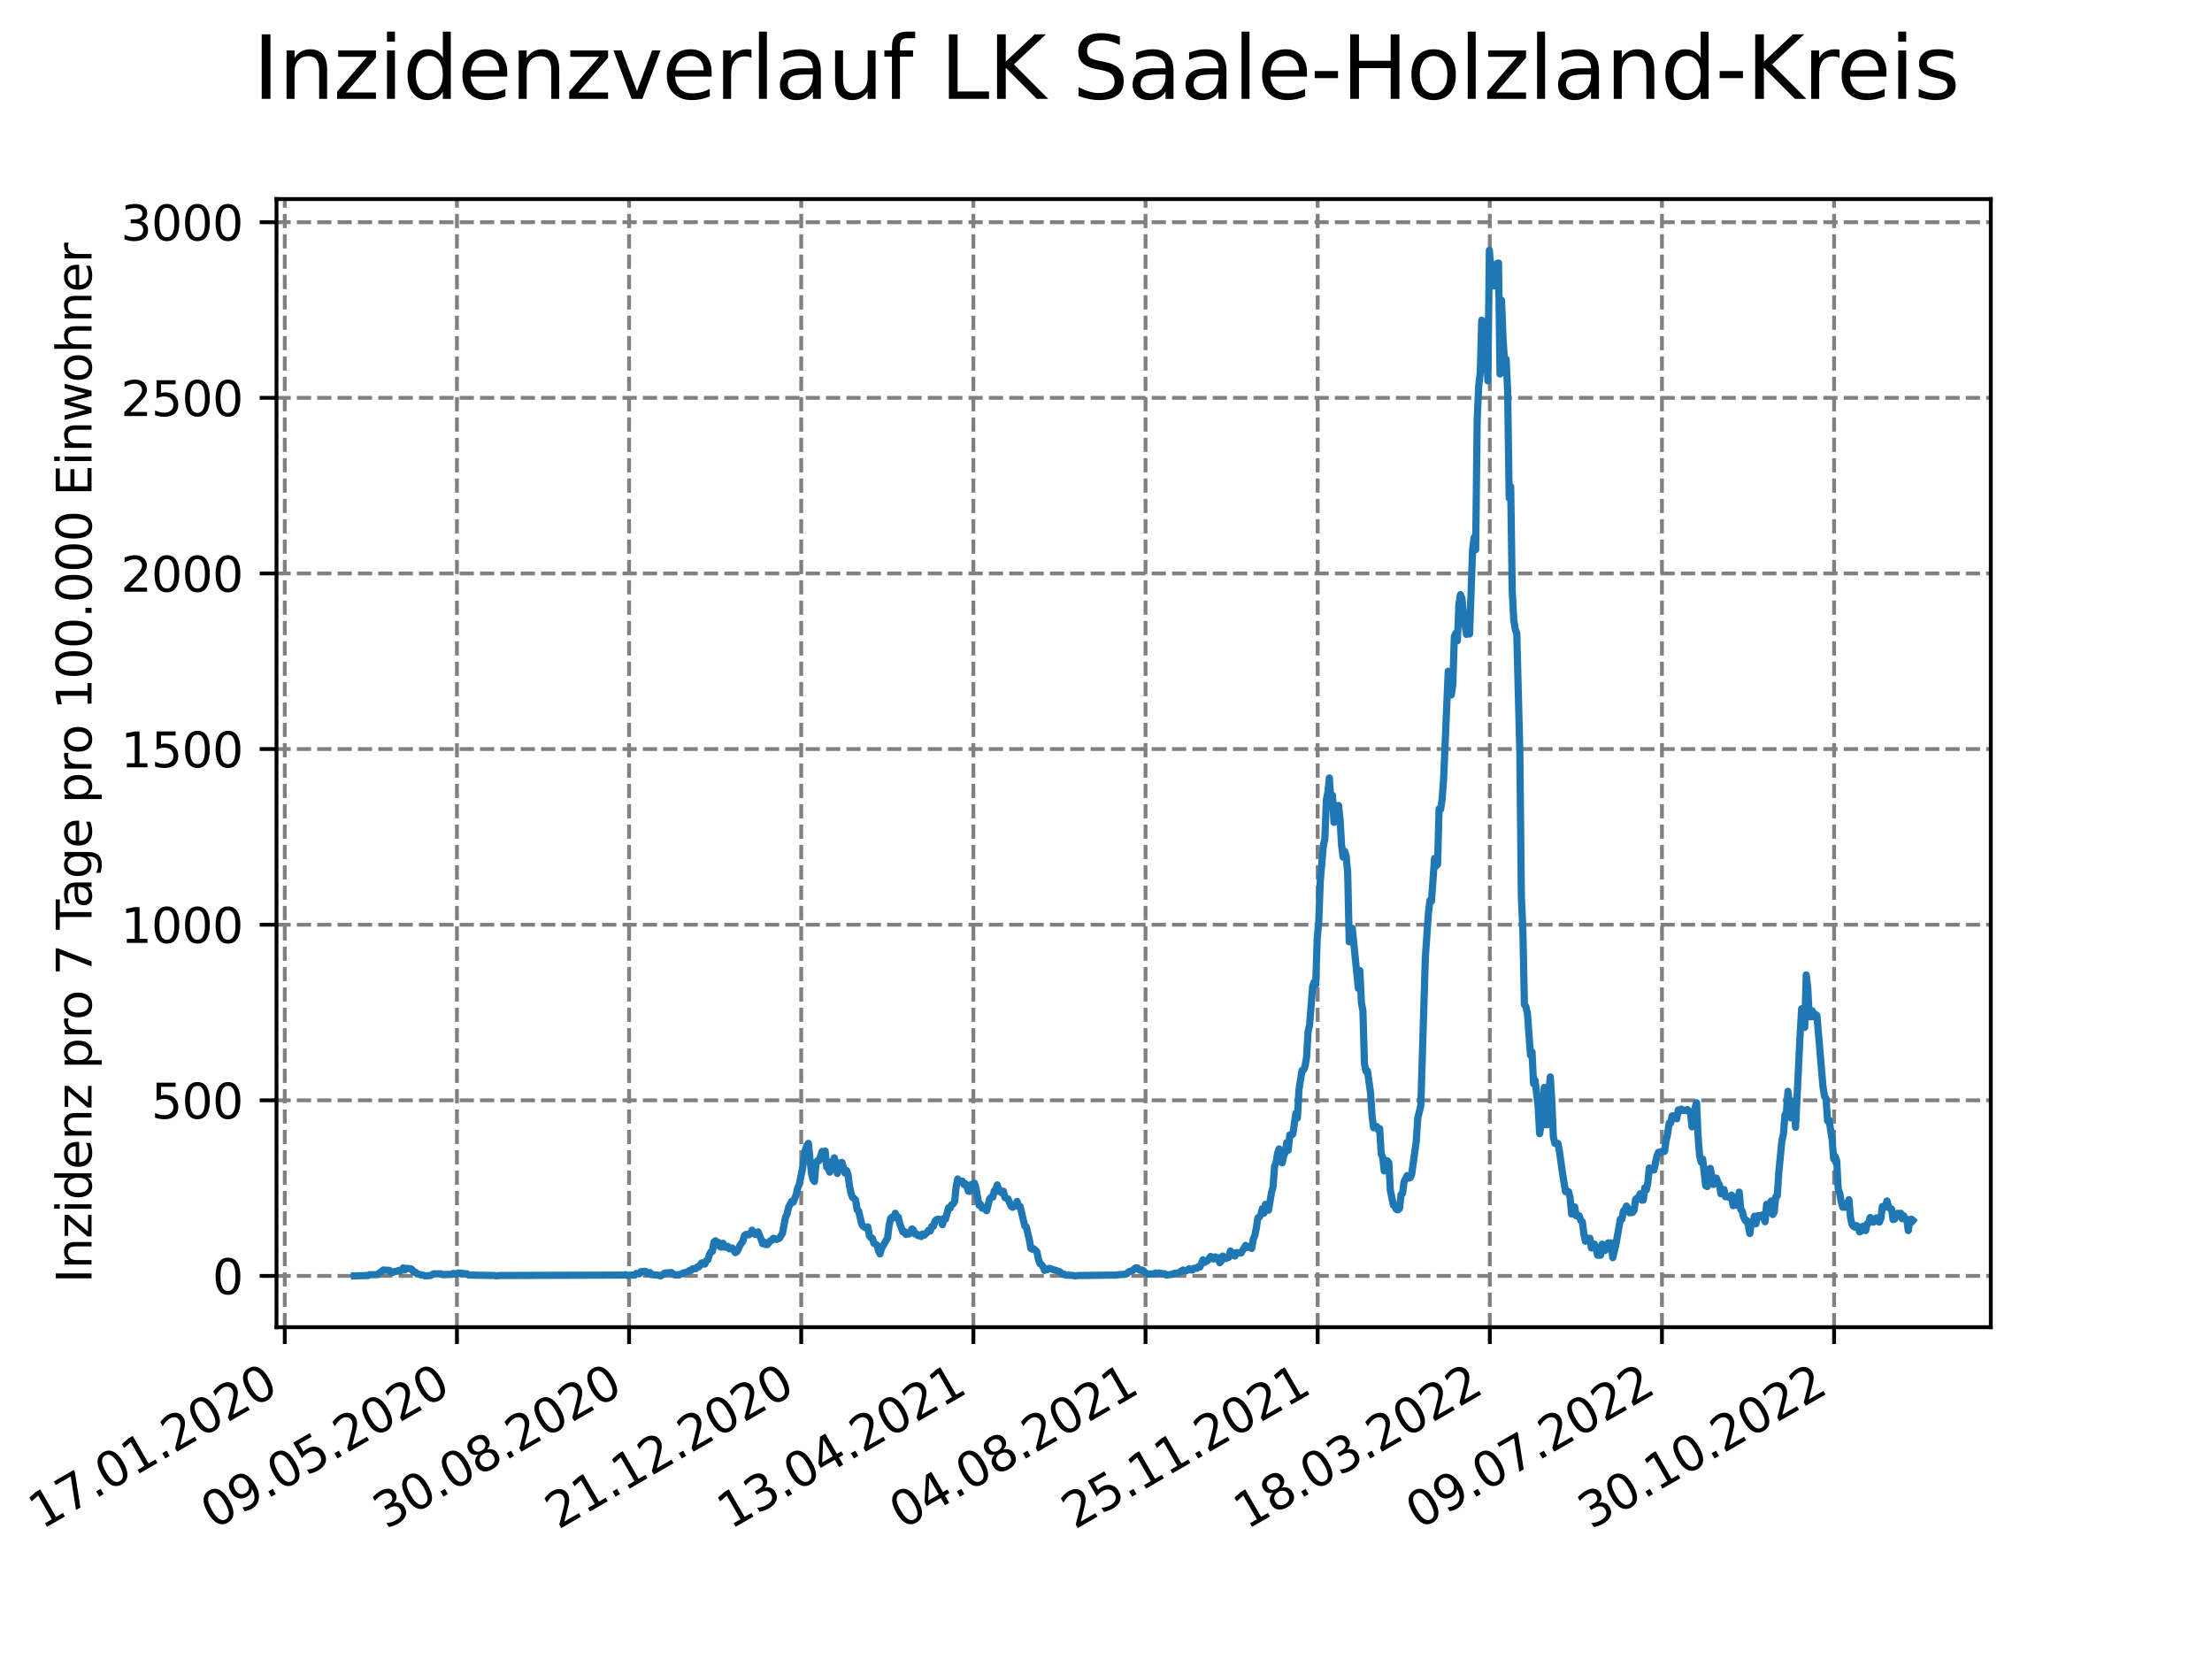 <?xml version="1.0" encoding="utf-8" standalone="no"?>
<!DOCTYPE svg PUBLIC "-//W3C//DTD SVG 1.1//EN"
  "http://www.w3.org/Graphics/SVG/1.1/DTD/svg11.dtd">
<svg xmlns:xlink="http://www.w3.org/1999/xlink" width="460.8pt" height="345.6pt" viewBox="0 0 460.8 345.6" xmlns="http://www.w3.org/2000/svg" version="1.1">
 <defs>
  <style type="text/css">*{stroke-linejoin: round; stroke-linecap: butt}</style>
 </defs>
 <g id="figure_1">
  <g id="patch_1">
   <path d="M 0 345.6 
L 460.8 345.6 
L 460.8 0 
L 0 0 
z
" style="fill: #ffffff"/>
  </g>
  <g id="axes_1">
   <g id="patch_2">
    <path d="M 57.6 276.48 
L 414.72 276.48 
L 414.72 41.472 
L 57.6 41.472 
z
" style="fill: #ffffff"/>
   </g>
   <g id="matplotlib.axis_1">
    <g id="xtick_1">
     <g id="line2d_1">
      <path d="M 59.327 276.48 
L 59.327 41.472 
" clip-path="url(#p20f3a209c9)" style="fill: none; stroke-dasharray: 2.96,1.28; stroke-dashoffset: 0; stroke: #808080; stroke-width: 0.8"/>
     </g>
     <g id="line2d_2">
      <defs>
       <path id="me45b306780" d="M 0 0 
L 0 3.5 
" style="stroke: #000000; stroke-width: 0.8"/>
      </defs>
      <g>
       <use xlink:href="#me45b306780" x="59.327" y="276.48" style="stroke: #000000; stroke-width: 0.8"/>
      </g>
     </g>
     <g id="text_1">
      <!-- 17.01.2020 -->
      <g transform="translate(8.702 318.689) rotate(-30) scale(0.1 -0.1)">
       <defs>
        <path id="DejaVuSans-31" d="M 794 531 
L 1825 531 
L 1825 4091 
L 703 3866 
L 703 4441 
L 1819 4666 
L 2450 4666 
L 2450 531 
L 3481 531 
L 3481 0 
L 794 0 
L 794 531 
z
" transform="scale(0.016)"/>
        <path id="DejaVuSans-37" d="M 525 4666 
L 3525 4666 
L 3525 4397 
L 1831 0 
L 1172 0 
L 2766 4134 
L 525 4134 
L 525 4666 
z
" transform="scale(0.016)"/>
        <path id="DejaVuSans-2e" d="M 684 794 
L 1344 794 
L 1344 0 
L 684 0 
L 684 794 
z
" transform="scale(0.016)"/>
        <path id="DejaVuSans-30" d="M 2034 4250 
Q 1547 4250 1301 3770 
Q 1056 3291 1056 2328 
Q 1056 1369 1301 889 
Q 1547 409 2034 409 
Q 2525 409 2770 889 
Q 3016 1369 3016 2328 
Q 3016 3291 2770 3770 
Q 2525 4250 2034 4250 
z
M 2034 4750 
Q 2819 4750 3233 4129 
Q 3647 3509 3647 2328 
Q 3647 1150 3233 529 
Q 2819 -91 2034 -91 
Q 1250 -91 836 529 
Q 422 1150 422 2328 
Q 422 3509 836 4129 
Q 1250 4750 2034 4750 
z
" transform="scale(0.016)"/>
        <path id="DejaVuSans-32" d="M 1228 531 
L 3431 531 
L 3431 0 
L 469 0 
L 469 531 
Q 828 903 1448 1529 
Q 2069 2156 2228 2338 
Q 2531 2678 2651 2914 
Q 2772 3150 2772 3378 
Q 2772 3750 2511 3984 
Q 2250 4219 1831 4219 
Q 1534 4219 1204 4116 
Q 875 4013 500 3803 
L 500 4441 
Q 881 4594 1212 4672 
Q 1544 4750 1819 4750 
Q 2544 4750 2975 4387 
Q 3406 4025 3406 3419 
Q 3406 3131 3298 2873 
Q 3191 2616 2906 2266 
Q 2828 2175 2409 1742 
Q 1991 1309 1228 531 
z
" transform="scale(0.016)"/>
       </defs>
       <use xlink:href="#DejaVuSans-31"/>
       <use xlink:href="#DejaVuSans-37" x="63.623"/>
       <use xlink:href="#DejaVuSans-2e" x="127.246"/>
       <use xlink:href="#DejaVuSans-30" x="159.033"/>
       <use xlink:href="#DejaVuSans-31" x="222.656"/>
       <use xlink:href="#DejaVuSans-2e" x="286.279"/>
       <use xlink:href="#DejaVuSans-32" x="318.066"/>
       <use xlink:href="#DejaVuSans-30" x="381.689"/>
       <use xlink:href="#DejaVuSans-32" x="445.312"/>
       <use xlink:href="#DejaVuSans-30" x="508.936"/>
      </g>
     </g>
    </g>
    <g id="xtick_2">
     <g id="line2d_3">
      <path d="M 95.188 276.48 
L 95.188 41.472 
" clip-path="url(#p20f3a209c9)" style="fill: none; stroke-dasharray: 2.96,1.28; stroke-dashoffset: 0; stroke: #808080; stroke-width: 0.8"/>
     </g>
     <g id="line2d_4">
      <g>
       <use xlink:href="#me45b306780" x="95.188" y="276.48" style="stroke: #000000; stroke-width: 0.8"/>
      </g>
     </g>
     <g id="text_2">
      <!-- 09.05.2020 -->
      <g transform="translate(44.563 318.689) rotate(-30) scale(0.1 -0.1)">
       <defs>
        <path id="DejaVuSans-39" d="M 703 97 
L 703 672 
Q 941 559 1184 500 
Q 1428 441 1663 441 
Q 2288 441 2617 861 
Q 2947 1281 2994 2138 
Q 2813 1869 2534 1725 
Q 2256 1581 1919 1581 
Q 1219 1581 811 2004 
Q 403 2428 403 3163 
Q 403 3881 828 4315 
Q 1253 4750 1959 4750 
Q 2769 4750 3195 4129 
Q 3622 3509 3622 2328 
Q 3622 1225 3098 567 
Q 2575 -91 1691 -91 
Q 1453 -91 1209 -44 
Q 966 3 703 97 
z
M 1959 2075 
Q 2384 2075 2632 2365 
Q 2881 2656 2881 3163 
Q 2881 3666 2632 3958 
Q 2384 4250 1959 4250 
Q 1534 4250 1286 3958 
Q 1038 3666 1038 3163 
Q 1038 2656 1286 2365 
Q 1534 2075 1959 2075 
z
" transform="scale(0.016)"/>
        <path id="DejaVuSans-35" d="M 691 4666 
L 3169 4666 
L 3169 4134 
L 1269 4134 
L 1269 2991 
Q 1406 3038 1543 3061 
Q 1681 3084 1819 3084 
Q 2600 3084 3056 2656 
Q 3513 2228 3513 1497 
Q 3513 744 3044 326 
Q 2575 -91 1722 -91 
Q 1428 -91 1123 -41 
Q 819 9 494 109 
L 494 744 
Q 775 591 1075 516 
Q 1375 441 1709 441 
Q 2250 441 2565 725 
Q 2881 1009 2881 1497 
Q 2881 1984 2565 2268 
Q 2250 2553 1709 2553 
Q 1456 2553 1204 2497 
Q 953 2441 691 2322 
L 691 4666 
z
" transform="scale(0.016)"/>
       </defs>
       <use xlink:href="#DejaVuSans-30"/>
       <use xlink:href="#DejaVuSans-39" x="63.623"/>
       <use xlink:href="#DejaVuSans-2e" x="127.246"/>
       <use xlink:href="#DejaVuSans-30" x="159.033"/>
       <use xlink:href="#DejaVuSans-35" x="222.656"/>
       <use xlink:href="#DejaVuSans-2e" x="286.279"/>
       <use xlink:href="#DejaVuSans-32" x="318.066"/>
       <use xlink:href="#DejaVuSans-30" x="381.689"/>
       <use xlink:href="#DejaVuSans-32" x="445.312"/>
       <use xlink:href="#DejaVuSans-30" x="508.936"/>
      </g>
     </g>
    </g>
    <g id="xtick_3">
     <g id="line2d_5">
      <path d="M 131.049 276.48 
L 131.049 41.472 
" clip-path="url(#p20f3a209c9)" style="fill: none; stroke-dasharray: 2.96,1.28; stroke-dashoffset: 0; stroke: #808080; stroke-width: 0.8"/>
     </g>
     <g id="line2d_6">
      <g>
       <use xlink:href="#me45b306780" x="131.049" y="276.48" style="stroke: #000000; stroke-width: 0.8"/>
      </g>
     </g>
     <g id="text_3">
      <!-- 30.08.2020 -->
      <g transform="translate(80.424 318.689) rotate(-30) scale(0.1 -0.1)">
       <defs>
        <path id="DejaVuSans-33" d="M 2597 2516 
Q 3050 2419 3304 2112 
Q 3559 1806 3559 1356 
Q 3559 666 3084 287 
Q 2609 -91 1734 -91 
Q 1441 -91 1130 -33 
Q 819 25 488 141 
L 488 750 
Q 750 597 1062 519 
Q 1375 441 1716 441 
Q 2309 441 2620 675 
Q 2931 909 2931 1356 
Q 2931 1769 2642 2001 
Q 2353 2234 1838 2234 
L 1294 2234 
L 1294 2753 
L 1863 2753 
Q 2328 2753 2575 2939 
Q 2822 3125 2822 3475 
Q 2822 3834 2567 4026 
Q 2313 4219 1838 4219 
Q 1578 4219 1281 4162 
Q 984 4106 628 3988 
L 628 4550 
Q 988 4650 1302 4700 
Q 1616 4750 1894 4750 
Q 2613 4750 3031 4423 
Q 3450 4097 3450 3541 
Q 3450 3153 3228 2886 
Q 3006 2619 2597 2516 
z
" transform="scale(0.016)"/>
        <path id="DejaVuSans-38" d="M 2034 2216 
Q 1584 2216 1326 1975 
Q 1069 1734 1069 1313 
Q 1069 891 1326 650 
Q 1584 409 2034 409 
Q 2484 409 2743 651 
Q 3003 894 3003 1313 
Q 3003 1734 2745 1975 
Q 2488 2216 2034 2216 
z
M 1403 2484 
Q 997 2584 770 2862 
Q 544 3141 544 3541 
Q 544 4100 942 4425 
Q 1341 4750 2034 4750 
Q 2731 4750 3128 4425 
Q 3525 4100 3525 3541 
Q 3525 3141 3298 2862 
Q 3072 2584 2669 2484 
Q 3125 2378 3379 2068 
Q 3634 1759 3634 1313 
Q 3634 634 3220 271 
Q 2806 -91 2034 -91 
Q 1263 -91 848 271 
Q 434 634 434 1313 
Q 434 1759 690 2068 
Q 947 2378 1403 2484 
z
M 1172 3481 
Q 1172 3119 1398 2916 
Q 1625 2713 2034 2713 
Q 2441 2713 2670 2916 
Q 2900 3119 2900 3481 
Q 2900 3844 2670 4047 
Q 2441 4250 2034 4250 
Q 1625 4250 1398 4047 
Q 1172 3844 1172 3481 
z
" transform="scale(0.016)"/>
       </defs>
       <use xlink:href="#DejaVuSans-33"/>
       <use xlink:href="#DejaVuSans-30" x="63.623"/>
       <use xlink:href="#DejaVuSans-2e" x="127.246"/>
       <use xlink:href="#DejaVuSans-30" x="159.033"/>
       <use xlink:href="#DejaVuSans-38" x="222.656"/>
       <use xlink:href="#DejaVuSans-2e" x="286.279"/>
       <use xlink:href="#DejaVuSans-32" x="318.066"/>
       <use xlink:href="#DejaVuSans-30" x="381.689"/>
       <use xlink:href="#DejaVuSans-32" x="445.312"/>
       <use xlink:href="#DejaVuSans-30" x="508.936"/>
      </g>
     </g>
    </g>
    <g id="xtick_4">
     <g id="line2d_7">
      <path d="M 166.91 276.48 
L 166.91 41.472 
" clip-path="url(#p20f3a209c9)" style="fill: none; stroke-dasharray: 2.96,1.28; stroke-dashoffset: 0; stroke: #808080; stroke-width: 0.8"/>
     </g>
     <g id="line2d_8">
      <g>
       <use xlink:href="#me45b306780" x="166.91" y="276.48" style="stroke: #000000; stroke-width: 0.8"/>
      </g>
     </g>
     <g id="text_4">
      <!-- 21.12.2020 -->
      <g transform="translate(116.285 318.689) rotate(-30) scale(0.1 -0.1)">
       <use xlink:href="#DejaVuSans-32"/>
       <use xlink:href="#DejaVuSans-31" x="63.623"/>
       <use xlink:href="#DejaVuSans-2e" x="127.246"/>
       <use xlink:href="#DejaVuSans-31" x="159.033"/>
       <use xlink:href="#DejaVuSans-32" x="222.656"/>
       <use xlink:href="#DejaVuSans-2e" x="286.279"/>
       <use xlink:href="#DejaVuSans-32" x="318.066"/>
       <use xlink:href="#DejaVuSans-30" x="381.689"/>
       <use xlink:href="#DejaVuSans-32" x="445.312"/>
       <use xlink:href="#DejaVuSans-30" x="508.936"/>
      </g>
     </g>
    </g>
    <g id="xtick_5">
     <g id="line2d_9">
      <path d="M 202.772 276.48 
L 202.772 41.472 
" clip-path="url(#p20f3a209c9)" style="fill: none; stroke-dasharray: 2.96,1.28; stroke-dashoffset: 0; stroke: #808080; stroke-width: 0.8"/>
     </g>
     <g id="line2d_10">
      <g>
       <use xlink:href="#me45b306780" x="202.772" y="276.48" style="stroke: #000000; stroke-width: 0.8"/>
      </g>
     </g>
     <g id="text_5">
      <!-- 13.04.2021 -->
      <g transform="translate(152.146 318.689) rotate(-30) scale(0.1 -0.1)">
       <defs>
        <path id="DejaVuSans-34" d="M 2419 4116 
L 825 1625 
L 2419 1625 
L 2419 4116 
z
M 2253 4666 
L 3047 4666 
L 3047 1625 
L 3713 1625 
L 3713 1100 
L 3047 1100 
L 3047 0 
L 2419 0 
L 2419 1100 
L 313 1100 
L 313 1709 
L 2253 4666 
z
" transform="scale(0.016)"/>
       </defs>
       <use xlink:href="#DejaVuSans-31"/>
       <use xlink:href="#DejaVuSans-33" x="63.623"/>
       <use xlink:href="#DejaVuSans-2e" x="127.246"/>
       <use xlink:href="#DejaVuSans-30" x="159.033"/>
       <use xlink:href="#DejaVuSans-34" x="222.656"/>
       <use xlink:href="#DejaVuSans-2e" x="286.279"/>
       <use xlink:href="#DejaVuSans-32" x="318.066"/>
       <use xlink:href="#DejaVuSans-30" x="381.689"/>
       <use xlink:href="#DejaVuSans-32" x="445.312"/>
       <use xlink:href="#DejaVuSans-31" x="508.936"/>
      </g>
     </g>
    </g>
    <g id="xtick_6">
     <g id="line2d_11">
      <path d="M 238.633 276.48 
L 238.633 41.472 
" clip-path="url(#p20f3a209c9)" style="fill: none; stroke-dasharray: 2.96,1.28; stroke-dashoffset: 0; stroke: #808080; stroke-width: 0.8"/>
     </g>
     <g id="line2d_12">
      <g>
       <use xlink:href="#me45b306780" x="238.633" y="276.48" style="stroke: #000000; stroke-width: 0.8"/>
      </g>
     </g>
     <g id="text_6">
      <!-- 04.08.2021 -->
      <g transform="translate(188.008 318.689) rotate(-30) scale(0.1 -0.1)">
       <use xlink:href="#DejaVuSans-30"/>
       <use xlink:href="#DejaVuSans-34" x="63.623"/>
       <use xlink:href="#DejaVuSans-2e" x="127.246"/>
       <use xlink:href="#DejaVuSans-30" x="159.033"/>
       <use xlink:href="#DejaVuSans-38" x="222.656"/>
       <use xlink:href="#DejaVuSans-2e" x="286.279"/>
       <use xlink:href="#DejaVuSans-32" x="318.066"/>
       <use xlink:href="#DejaVuSans-30" x="381.689"/>
       <use xlink:href="#DejaVuSans-32" x="445.312"/>
       <use xlink:href="#DejaVuSans-31" x="508.936"/>
      </g>
     </g>
    </g>
    <g id="xtick_7">
     <g id="line2d_13">
      <path d="M 274.494 276.48 
L 274.494 41.472 
" clip-path="url(#p20f3a209c9)" style="fill: none; stroke-dasharray: 2.96,1.28; stroke-dashoffset: 0; stroke: #808080; stroke-width: 0.8"/>
     </g>
     <g id="line2d_14">
      <g>
       <use xlink:href="#me45b306780" x="274.494" y="276.48" style="stroke: #000000; stroke-width: 0.8"/>
      </g>
     </g>
     <g id="text_7">
      <!-- 25.11.2021 -->
      <g transform="translate(223.869 318.689) rotate(-30) scale(0.1 -0.1)">
       <use xlink:href="#DejaVuSans-32"/>
       <use xlink:href="#DejaVuSans-35" x="63.623"/>
       <use xlink:href="#DejaVuSans-2e" x="127.246"/>
       <use xlink:href="#DejaVuSans-31" x="159.033"/>
       <use xlink:href="#DejaVuSans-31" x="222.656"/>
       <use xlink:href="#DejaVuSans-2e" x="286.279"/>
       <use xlink:href="#DejaVuSans-32" x="318.066"/>
       <use xlink:href="#DejaVuSans-30" x="381.689"/>
       <use xlink:href="#DejaVuSans-32" x="445.312"/>
       <use xlink:href="#DejaVuSans-31" x="508.936"/>
      </g>
     </g>
    </g>
    <g id="xtick_8">
     <g id="line2d_15">
      <path d="M 310.355 276.48 
L 310.355 41.472 
" clip-path="url(#p20f3a209c9)" style="fill: none; stroke-dasharray: 2.96,1.28; stroke-dashoffset: 0; stroke: #808080; stroke-width: 0.8"/>
     </g>
     <g id="line2d_16">
      <g>
       <use xlink:href="#me45b306780" x="310.355" y="276.48" style="stroke: #000000; stroke-width: 0.8"/>
      </g>
     </g>
     <g id="text_8">
      <!-- 18.03.2022 -->
      <g transform="translate(259.73 318.689) rotate(-30) scale(0.1 -0.1)">
       <use xlink:href="#DejaVuSans-31"/>
       <use xlink:href="#DejaVuSans-38" x="63.623"/>
       <use xlink:href="#DejaVuSans-2e" x="127.246"/>
       <use xlink:href="#DejaVuSans-30" x="159.033"/>
       <use xlink:href="#DejaVuSans-33" x="222.656"/>
       <use xlink:href="#DejaVuSans-2e" x="286.279"/>
       <use xlink:href="#DejaVuSans-32" x="318.066"/>
       <use xlink:href="#DejaVuSans-30" x="381.689"/>
       <use xlink:href="#DejaVuSans-32" x="445.312"/>
       <use xlink:href="#DejaVuSans-32" x="508.936"/>
      </g>
     </g>
    </g>
    <g id="xtick_9">
     <g id="line2d_17">
      <path d="M 346.216 276.48 
L 346.216 41.472 
" clip-path="url(#p20f3a209c9)" style="fill: none; stroke-dasharray: 2.96,1.28; stroke-dashoffset: 0; stroke: #808080; stroke-width: 0.8"/>
     </g>
     <g id="line2d_18">
      <g>
       <use xlink:href="#me45b306780" x="346.216" y="276.48" style="stroke: #000000; stroke-width: 0.8"/>
      </g>
     </g>
     <g id="text_9">
      <!-- 09.07.2022 -->
      <g transform="translate(295.591 318.689) rotate(-30) scale(0.1 -0.1)">
       <use xlink:href="#DejaVuSans-30"/>
       <use xlink:href="#DejaVuSans-39" x="63.623"/>
       <use xlink:href="#DejaVuSans-2e" x="127.246"/>
       <use xlink:href="#DejaVuSans-30" x="159.033"/>
       <use xlink:href="#DejaVuSans-37" x="222.656"/>
       <use xlink:href="#DejaVuSans-2e" x="286.279"/>
       <use xlink:href="#DejaVuSans-32" x="318.066"/>
       <use xlink:href="#DejaVuSans-30" x="381.689"/>
       <use xlink:href="#DejaVuSans-32" x="445.312"/>
       <use xlink:href="#DejaVuSans-32" x="508.936"/>
      </g>
     </g>
    </g>
    <g id="xtick_10">
     <g id="line2d_19">
      <path d="M 382.077 276.48 
L 382.077 41.472 
" clip-path="url(#p20f3a209c9)" style="fill: none; stroke-dasharray: 2.96,1.28; stroke-dashoffset: 0; stroke: #808080; stroke-width: 0.8"/>
     </g>
     <g id="line2d_20">
      <g>
       <use xlink:href="#me45b306780" x="382.077" y="276.48" style="stroke: #000000; stroke-width: 0.8"/>
      </g>
     </g>
     <g id="text_10">
      <!-- 30.10.2022 -->
      <g transform="translate(331.452 318.689) rotate(-30) scale(0.1 -0.1)">
       <use xlink:href="#DejaVuSans-33"/>
       <use xlink:href="#DejaVuSans-30" x="63.623"/>
       <use xlink:href="#DejaVuSans-2e" x="127.246"/>
       <use xlink:href="#DejaVuSans-31" x="159.033"/>
       <use xlink:href="#DejaVuSans-30" x="222.656"/>
       <use xlink:href="#DejaVuSans-2e" x="286.279"/>
       <use xlink:href="#DejaVuSans-32" x="318.066"/>
       <use xlink:href="#DejaVuSans-30" x="381.689"/>
       <use xlink:href="#DejaVuSans-32" x="445.312"/>
       <use xlink:href="#DejaVuSans-32" x="508.936"/>
      </g>
     </g>
    </g>
   </g>
   <g id="matplotlib.axis_2">
    <g id="ytick_1">
     <g id="line2d_21">
      <path d="M 57.6 265.798 
L 414.72 265.798 
" clip-path="url(#p20f3a209c9)" style="fill: none; stroke-dasharray: 2.96,1.28; stroke-dashoffset: 0; stroke: #808080; stroke-width: 0.8"/>
     </g>
     <g id="line2d_22">
      <defs>
       <path id="mc3dec78ec4" d="M 0 0 
L -3.5 0 
" style="stroke: #000000; stroke-width: 0.8"/>
      </defs>
      <g>
       <use xlink:href="#mc3dec78ec4" x="57.6" y="265.798" style="stroke: #000000; stroke-width: 0.8"/>
      </g>
     </g>
     <g id="text_11">
      <!-- 0 -->
      <g transform="translate(44.237 269.597) scale(0.1 -0.1)">
       <use xlink:href="#DejaVuSans-30"/>
      </g>
     </g>
    </g>
    <g id="ytick_2">
     <g id="line2d_23">
      <path d="M 57.6 229.213 
L 414.72 229.213 
" clip-path="url(#p20f3a209c9)" style="fill: none; stroke-dasharray: 2.96,1.28; stroke-dashoffset: 0; stroke: #808080; stroke-width: 0.8"/>
     </g>
     <g id="line2d_24">
      <g>
       <use xlink:href="#mc3dec78ec4" x="57.6" y="229.213" style="stroke: #000000; stroke-width: 0.8"/>
      </g>
     </g>
     <g id="text_12">
      <!-- 500 -->
      <g transform="translate(31.512 233.012) scale(0.1 -0.1)">
       <use xlink:href="#DejaVuSans-35"/>
       <use xlink:href="#DejaVuSans-30" x="63.623"/>
       <use xlink:href="#DejaVuSans-30" x="127.246"/>
      </g>
     </g>
    </g>
    <g id="ytick_3">
     <g id="line2d_25">
      <path d="M 57.6 192.628 
L 414.72 192.628 
" clip-path="url(#p20f3a209c9)" style="fill: none; stroke-dasharray: 2.96,1.28; stroke-dashoffset: 0; stroke: #808080; stroke-width: 0.8"/>
     </g>
     <g id="line2d_26">
      <g>
       <use xlink:href="#mc3dec78ec4" x="57.6" y="192.628" style="stroke: #000000; stroke-width: 0.8"/>
      </g>
     </g>
     <g id="text_13">
      <!-- 1000 -->
      <g transform="translate(25.15 196.427) scale(0.1 -0.1)">
       <use xlink:href="#DejaVuSans-31"/>
       <use xlink:href="#DejaVuSans-30" x="63.623"/>
       <use xlink:href="#DejaVuSans-30" x="127.246"/>
       <use xlink:href="#DejaVuSans-30" x="190.869"/>
      </g>
     </g>
    </g>
    <g id="ytick_4">
     <g id="line2d_27">
      <path d="M 57.6 156.043 
L 414.72 156.043 
" clip-path="url(#p20f3a209c9)" style="fill: none; stroke-dasharray: 2.96,1.28; stroke-dashoffset: 0; stroke: #808080; stroke-width: 0.8"/>
     </g>
     <g id="line2d_28">
      <g>
       <use xlink:href="#mc3dec78ec4" x="57.6" y="156.043" style="stroke: #000000; stroke-width: 0.8"/>
      </g>
     </g>
     <g id="text_14">
      <!-- 1500 -->
      <g transform="translate(25.15 159.842) scale(0.1 -0.1)">
       <use xlink:href="#DejaVuSans-31"/>
       <use xlink:href="#DejaVuSans-35" x="63.623"/>
       <use xlink:href="#DejaVuSans-30" x="127.246"/>
       <use xlink:href="#DejaVuSans-30" x="190.869"/>
      </g>
     </g>
    </g>
    <g id="ytick_5">
     <g id="line2d_29">
      <path d="M 57.6 119.458 
L 414.72 119.458 
" clip-path="url(#p20f3a209c9)" style="fill: none; stroke-dasharray: 2.96,1.28; stroke-dashoffset: 0; stroke: #808080; stroke-width: 0.8"/>
     </g>
     <g id="line2d_30">
      <g>
       <use xlink:href="#mc3dec78ec4" x="57.6" y="119.458" style="stroke: #000000; stroke-width: 0.8"/>
      </g>
     </g>
     <g id="text_15">
      <!-- 2000 -->
      <g transform="translate(25.15 123.257) scale(0.1 -0.1)">
       <use xlink:href="#DejaVuSans-32"/>
       <use xlink:href="#DejaVuSans-30" x="63.623"/>
       <use xlink:href="#DejaVuSans-30" x="127.246"/>
       <use xlink:href="#DejaVuSans-30" x="190.869"/>
      </g>
     </g>
    </g>
    <g id="ytick_6">
     <g id="line2d_31">
      <path d="M 57.6 82.873 
L 414.72 82.873 
" clip-path="url(#p20f3a209c9)" style="fill: none; stroke-dasharray: 2.96,1.28; stroke-dashoffset: 0; stroke: #808080; stroke-width: 0.8"/>
     </g>
     <g id="line2d_32">
      <g>
       <use xlink:href="#mc3dec78ec4" x="57.6" y="82.873" style="stroke: #000000; stroke-width: 0.8"/>
      </g>
     </g>
     <g id="text_16">
      <!-- 2500 -->
      <g transform="translate(25.15 86.672) scale(0.1 -0.1)">
       <use xlink:href="#DejaVuSans-32"/>
       <use xlink:href="#DejaVuSans-35" x="63.623"/>
       <use xlink:href="#DejaVuSans-30" x="127.246"/>
       <use xlink:href="#DejaVuSans-30" x="190.869"/>
      </g>
     </g>
    </g>
    <g id="ytick_7">
     <g id="line2d_33">
      <path d="M 57.6 46.288 
L 414.72 46.288 
" clip-path="url(#p20f3a209c9)" style="fill: none; stroke-dasharray: 2.96,1.28; stroke-dashoffset: 0; stroke: #808080; stroke-width: 0.8"/>
     </g>
     <g id="line2d_34">
      <g>
       <use xlink:href="#mc3dec78ec4" x="57.6" y="46.288" style="stroke: #000000; stroke-width: 0.8"/>
      </g>
     </g>
     <g id="text_17">
      <!-- 3000 -->
      <g transform="translate(25.15 50.087) scale(0.1 -0.1)">
       <use xlink:href="#DejaVuSans-33"/>
       <use xlink:href="#DejaVuSans-30" x="63.623"/>
       <use xlink:href="#DejaVuSans-30" x="127.246"/>
       <use xlink:href="#DejaVuSans-30" x="190.869"/>
      </g>
     </g>
    </g>
    <g id="text_18">
     <!-- Inzidenz pro 7 Tage pro 100.000 Einwohner -->
     <g transform="translate(19.07 267.301) rotate(-90) scale(0.1 -0.1)">
      <defs>
       <path id="DejaVuSans-49" d="M 628 4666 
L 1259 4666 
L 1259 0 
L 628 0 
L 628 4666 
z
" transform="scale(0.016)"/>
       <path id="DejaVuSans-6e" d="M 3513 2113 
L 3513 0 
L 2938 0 
L 2938 2094 
Q 2938 2591 2744 2837 
Q 2550 3084 2163 3084 
Q 1697 3084 1428 2787 
Q 1159 2491 1159 1978 
L 1159 0 
L 581 0 
L 581 3500 
L 1159 3500 
L 1159 2956 
Q 1366 3272 1645 3428 
Q 1925 3584 2291 3584 
Q 2894 3584 3203 3211 
Q 3513 2838 3513 2113 
z
" transform="scale(0.016)"/>
       <path id="DejaVuSans-7a" d="M 353 3500 
L 3084 3500 
L 3084 2975 
L 922 459 
L 3084 459 
L 3084 0 
L 275 0 
L 275 525 
L 2438 3041 
L 353 3041 
L 353 3500 
z
" transform="scale(0.016)"/>
       <path id="DejaVuSans-69" d="M 603 3500 
L 1178 3500 
L 1178 0 
L 603 0 
L 603 3500 
z
M 603 4863 
L 1178 4863 
L 1178 4134 
L 603 4134 
L 603 4863 
z
" transform="scale(0.016)"/>
       <path id="DejaVuSans-64" d="M 2906 2969 
L 2906 4863 
L 3481 4863 
L 3481 0 
L 2906 0 
L 2906 525 
Q 2725 213 2448 61 
Q 2172 -91 1784 -91 
Q 1150 -91 751 415 
Q 353 922 353 1747 
Q 353 2572 751 3078 
Q 1150 3584 1784 3584 
Q 2172 3584 2448 3432 
Q 2725 3281 2906 2969 
z
M 947 1747 
Q 947 1113 1208 752 
Q 1469 391 1925 391 
Q 2381 391 2643 752 
Q 2906 1113 2906 1747 
Q 2906 2381 2643 2742 
Q 2381 3103 1925 3103 
Q 1469 3103 1208 2742 
Q 947 2381 947 1747 
z
" transform="scale(0.016)"/>
       <path id="DejaVuSans-65" d="M 3597 1894 
L 3597 1613 
L 953 1613 
Q 991 1019 1311 708 
Q 1631 397 2203 397 
Q 2534 397 2845 478 
Q 3156 559 3463 722 
L 3463 178 
Q 3153 47 2828 -22 
Q 2503 -91 2169 -91 
Q 1331 -91 842 396 
Q 353 884 353 1716 
Q 353 2575 817 3079 
Q 1281 3584 2069 3584 
Q 2775 3584 3186 3129 
Q 3597 2675 3597 1894 
z
M 3022 2063 
Q 3016 2534 2758 2815 
Q 2500 3097 2075 3097 
Q 1594 3097 1305 2825 
Q 1016 2553 972 2059 
L 3022 2063 
z
" transform="scale(0.016)"/>
       <path id="DejaVuSans-20" transform="scale(0.016)"/>
       <path id="DejaVuSans-70" d="M 1159 525 
L 1159 -1331 
L 581 -1331 
L 581 3500 
L 1159 3500 
L 1159 2969 
Q 1341 3281 1617 3432 
Q 1894 3584 2278 3584 
Q 2916 3584 3314 3078 
Q 3713 2572 3713 1747 
Q 3713 922 3314 415 
Q 2916 -91 2278 -91 
Q 1894 -91 1617 61 
Q 1341 213 1159 525 
z
M 3116 1747 
Q 3116 2381 2855 2742 
Q 2594 3103 2138 3103 
Q 1681 3103 1420 2742 
Q 1159 2381 1159 1747 
Q 1159 1113 1420 752 
Q 1681 391 2138 391 
Q 2594 391 2855 752 
Q 3116 1113 3116 1747 
z
" transform="scale(0.016)"/>
       <path id="DejaVuSans-72" d="M 2631 2963 
Q 2534 3019 2420 3045 
Q 2306 3072 2169 3072 
Q 1681 3072 1420 2755 
Q 1159 2438 1159 1844 
L 1159 0 
L 581 0 
L 581 3500 
L 1159 3500 
L 1159 2956 
Q 1341 3275 1631 3429 
Q 1922 3584 2338 3584 
Q 2397 3584 2469 3576 
Q 2541 3569 2628 3553 
L 2631 2963 
z
" transform="scale(0.016)"/>
       <path id="DejaVuSans-6f" d="M 1959 3097 
Q 1497 3097 1228 2736 
Q 959 2375 959 1747 
Q 959 1119 1226 758 
Q 1494 397 1959 397 
Q 2419 397 2687 759 
Q 2956 1122 2956 1747 
Q 2956 2369 2687 2733 
Q 2419 3097 1959 3097 
z
M 1959 3584 
Q 2709 3584 3137 3096 
Q 3566 2609 3566 1747 
Q 3566 888 3137 398 
Q 2709 -91 1959 -91 
Q 1206 -91 779 398 
Q 353 888 353 1747 
Q 353 2609 779 3096 
Q 1206 3584 1959 3584 
z
" transform="scale(0.016)"/>
       <path id="DejaVuSans-54" d="M -19 4666 
L 3928 4666 
L 3928 4134 
L 2272 4134 
L 2272 0 
L 1638 0 
L 1638 4134 
L -19 4134 
L -19 4666 
z
" transform="scale(0.016)"/>
       <path id="DejaVuSans-61" d="M 2194 1759 
Q 1497 1759 1228 1600 
Q 959 1441 959 1056 
Q 959 750 1161 570 
Q 1363 391 1709 391 
Q 2188 391 2477 730 
Q 2766 1069 2766 1631 
L 2766 1759 
L 2194 1759 
z
M 3341 1997 
L 3341 0 
L 2766 0 
L 2766 531 
Q 2569 213 2275 61 
Q 1981 -91 1556 -91 
Q 1019 -91 701 211 
Q 384 513 384 1019 
Q 384 1609 779 1909 
Q 1175 2209 1959 2209 
L 2766 2209 
L 2766 2266 
Q 2766 2663 2505 2880 
Q 2244 3097 1772 3097 
Q 1472 3097 1187 3025 
Q 903 2953 641 2809 
L 641 3341 
Q 956 3463 1253 3523 
Q 1550 3584 1831 3584 
Q 2591 3584 2966 3190 
Q 3341 2797 3341 1997 
z
" transform="scale(0.016)"/>
       <path id="DejaVuSans-67" d="M 2906 1791 
Q 2906 2416 2648 2759 
Q 2391 3103 1925 3103 
Q 1463 3103 1205 2759 
Q 947 2416 947 1791 
Q 947 1169 1205 825 
Q 1463 481 1925 481 
Q 2391 481 2648 825 
Q 2906 1169 2906 1791 
z
M 3481 434 
Q 3481 -459 3084 -895 
Q 2688 -1331 1869 -1331 
Q 1566 -1331 1297 -1286 
Q 1028 -1241 775 -1147 
L 775 -588 
Q 1028 -725 1275 -790 
Q 1522 -856 1778 -856 
Q 2344 -856 2625 -561 
Q 2906 -266 2906 331 
L 2906 616 
Q 2728 306 2450 153 
Q 2172 0 1784 0 
Q 1141 0 747 490 
Q 353 981 353 1791 
Q 353 2603 747 3093 
Q 1141 3584 1784 3584 
Q 2172 3584 2450 3431 
Q 2728 3278 2906 2969 
L 2906 3500 
L 3481 3500 
L 3481 434 
z
" transform="scale(0.016)"/>
       <path id="DejaVuSans-45" d="M 628 4666 
L 3578 4666 
L 3578 4134 
L 1259 4134 
L 1259 2753 
L 3481 2753 
L 3481 2222 
L 1259 2222 
L 1259 531 
L 3634 531 
L 3634 0 
L 628 0 
L 628 4666 
z
" transform="scale(0.016)"/>
       <path id="DejaVuSans-77" d="M 269 3500 
L 844 3500 
L 1563 769 
L 2278 3500 
L 2956 3500 
L 3675 769 
L 4391 3500 
L 4966 3500 
L 4050 0 
L 3372 0 
L 2619 2869 
L 1863 0 
L 1184 0 
L 269 3500 
z
" transform="scale(0.016)"/>
       <path id="DejaVuSans-68" d="M 3513 2113 
L 3513 0 
L 2938 0 
L 2938 2094 
Q 2938 2591 2744 2837 
Q 2550 3084 2163 3084 
Q 1697 3084 1428 2787 
Q 1159 2491 1159 1978 
L 1159 0 
L 581 0 
L 581 4863 
L 1159 4863 
L 1159 2956 
Q 1366 3272 1645 3428 
Q 1925 3584 2291 3584 
Q 2894 3584 3203 3211 
Q 3513 2838 3513 2113 
z
" transform="scale(0.016)"/>
      </defs>
      <use xlink:href="#DejaVuSans-49"/>
      <use xlink:href="#DejaVuSans-6e" x="29.492"/>
      <use xlink:href="#DejaVuSans-7a" x="92.871"/>
      <use xlink:href="#DejaVuSans-69" x="145.361"/>
      <use xlink:href="#DejaVuSans-64" x="173.145"/>
      <use xlink:href="#DejaVuSans-65" x="236.621"/>
      <use xlink:href="#DejaVuSans-6e" x="298.145"/>
      <use xlink:href="#DejaVuSans-7a" x="361.523"/>
      <use xlink:href="#DejaVuSans-20" x="414.014"/>
      <use xlink:href="#DejaVuSans-70" x="445.801"/>
      <use xlink:href="#DejaVuSans-72" x="509.277"/>
      <use xlink:href="#DejaVuSans-6f" x="548.141"/>
      <use xlink:href="#DejaVuSans-20" x="609.322"/>
      <use xlink:href="#DejaVuSans-37" x="641.109"/>
      <use xlink:href="#DejaVuSans-20" x="704.732"/>
      <use xlink:href="#DejaVuSans-54" x="736.52"/>
      <use xlink:href="#DejaVuSans-61" x="781.104"/>
      <use xlink:href="#DejaVuSans-67" x="842.383"/>
      <use xlink:href="#DejaVuSans-65" x="905.859"/>
      <use xlink:href="#DejaVuSans-20" x="967.383"/>
      <use xlink:href="#DejaVuSans-70" x="999.17"/>
      <use xlink:href="#DejaVuSans-72" x="1062.646"/>
      <use xlink:href="#DejaVuSans-6f" x="1101.51"/>
      <use xlink:href="#DejaVuSans-20" x="1162.691"/>
      <use xlink:href="#DejaVuSans-31" x="1194.479"/>
      <use xlink:href="#DejaVuSans-30" x="1258.102"/>
      <use xlink:href="#DejaVuSans-30" x="1321.725"/>
      <use xlink:href="#DejaVuSans-2e" x="1385.348"/>
      <use xlink:href="#DejaVuSans-30" x="1417.135"/>
      <use xlink:href="#DejaVuSans-30" x="1480.758"/>
      <use xlink:href="#DejaVuSans-30" x="1544.381"/>
      <use xlink:href="#DejaVuSans-20" x="1608.004"/>
      <use xlink:href="#DejaVuSans-45" x="1639.791"/>
      <use xlink:href="#DejaVuSans-69" x="1702.975"/>
      <use xlink:href="#DejaVuSans-6e" x="1730.758"/>
      <use xlink:href="#DejaVuSans-77" x="1794.137"/>
      <use xlink:href="#DejaVuSans-6f" x="1875.924"/>
      <use xlink:href="#DejaVuSans-68" x="1937.105"/>
      <use xlink:href="#DejaVuSans-6e" x="2000.484"/>
      <use xlink:href="#DejaVuSans-65" x="2063.863"/>
      <use xlink:href="#DejaVuSans-72" x="2125.387"/>
     </g>
    </g>
   </g>
   <g id="line2d_35">
    <path d="M 73.833 265.798 
L 76.689 265.71 
L 77.006 265.533 
L 78.593 265.533 
L 79.862 264.563 
L 81.132 264.651 
L 81.449 265.092 
L 81.767 265.092 
L 82.084 264.916 
L 82.719 264.828 
L 83.036 264.651 
L 83.353 264.828 
L 83.671 264.563 
L 83.988 264.122 
L 84.305 264.563 
L 84.623 264.21 
L 85.575 264.298 
L 85.892 264.563 
L 86.21 265.004 
L 86.527 265.004 
L 86.844 265.357 
L 88.748 265.798 
L 89.7 265.71 
L 90.335 265.357 
L 91.922 265.357 
L 92.239 265.533 
L 94.143 265.445 
L 94.461 265.269 
L 94.778 265.445 
L 95.096 265.445 
L 95.413 265.18 
L 96.365 265.269 
L 97 265.357 
L 97.317 265.357 
L 97.634 265.621 
L 103.029 265.71 
L 103.347 265.798 
L 103.981 265.71 
L 130.005 265.621 
L 130.322 265.533 
L 130.639 265.71 
L 131.274 265.621 
L 132.226 265.621 
L 132.543 265.269 
L 133.178 265.357 
L 133.496 264.916 
L 134.448 264.828 
L 134.765 265.269 
L 135.4 265.092 
L 135.717 265.533 
L 136.986 265.621 
L 137.621 265.798 
L 138.256 265.357 
L 138.573 265.18 
L 139.843 265.092 
L 140.477 265.533 
L 140.795 265.621 
L 141.112 265.533 
L 141.429 265.621 
L 142.381 265.18 
L 143.334 264.916 
L 143.651 264.651 
L 143.968 264.651 
L 144.286 264.298 
L 144.92 264.298 
L 145.238 263.945 
L 145.555 263.945 
L 146.19 263.063 
L 146.507 263.328 
L 146.824 263.328 
L 147.142 262.622 
L 147.459 262.446 
L 147.777 261.387 
L 148.094 260.77 
L 148.411 260.682 
L 148.729 258.741 
L 149.046 258.476 
L 149.363 259.182 
L 149.681 258.829 
L 149.998 259.711 
L 150.315 259.8 
L 150.633 259.006 
L 150.95 259.8 
L 151.267 259.8 
L 151.585 259.623 
L 151.902 260.152 
L 152.22 259.976 
L 152.537 259.976 
L 153.172 260.946 
L 153.489 260.77 
L 153.806 260.241 
L 154.124 259.447 
L 154.758 258.565 
L 155.076 257.418 
L 155.393 257.153 
L 156.028 257.241 
L 156.345 256.889 
L 156.662 256.271 
L 157.297 257.153 
L 157.615 256.8 
L 157.932 256.624 
L 158.567 258.212 
L 158.884 259.094 
L 159.201 258.741 
L 159.519 259.27 
L 159.836 259.27 
L 160.471 258.476 
L 160.788 258.388 
L 161.105 257.947 
L 161.74 258.212 
L 162.375 257.947 
L 163.01 256.889 
L 163.644 253.537 
L 163.962 252.919 
L 164.279 251.508 
L 164.914 250.273 
L 165.231 250.449 
L 165.866 248.862 
L 166.183 247.45 
L 166.5 246.745 
L 167.135 243.657 
L 167.77 239.511 
L 168.087 238.629 
L 168.405 238.188 
L 169.039 244.363 
L 169.357 245.686 
L 169.674 246.127 
L 169.991 242.246 
L 170.309 241.805 
L 170.626 241.805 
L 171.261 239.864 
L 171.578 240.746 
L 171.896 239.776 
L 172.213 243.128 
L 172.53 243.393 
L 172.848 244.186 
L 173.482 241.893 
L 173.8 241.187 
L 174.117 242.334 
L 174.434 244.451 
L 175.069 242.246 
L 175.386 242.158 
L 176.021 244.363 
L 176.339 243.834 
L 176.656 244.716 
L 176.973 247.097 
L 177.291 248.597 
L 177.608 249.479 
L 177.925 249.655 
L 178.243 250.008 
L 178.56 252.037 
L 178.877 252.302 
L 179.512 255.036 
L 179.829 255.477 
L 180.464 255.83 
L 180.781 255.566 
L 181.099 257.418 
L 181.416 257.859 
L 181.734 257.947 
L 182.051 259.006 
L 182.686 259.359 
L 183.003 260.505 
L 183.32 261.211 
L 183.638 260.064 
L 184.907 257.859 
L 185.224 255.213 
L 185.542 253.801 
L 185.859 253.537 
L 186.177 253.713 
L 186.494 252.743 
L 186.811 253.36 
L 187.129 253.537 
L 187.446 254.948 
L 188.081 256.624 
L 188.398 256.536 
L 188.715 257.153 
L 189.033 256.977 
L 189.35 257.065 
L 189.985 256.007 
L 190.302 256.271 
L 190.62 257.065 
L 190.937 257.065 
L 191.254 257.418 
L 191.572 257.241 
L 191.889 257.594 
L 192.206 257.065 
L 192.524 257.33 
L 193.158 256.712 
L 193.476 256.271 
L 193.793 256.448 
L 194.11 255.477 
L 194.428 255.477 
L 194.745 254.507 
L 195.062 254.066 
L 195.38 253.978 
L 196.015 254.066 
L 196.332 255.124 
L 196.649 253.801 
L 196.967 253.978 
L 197.601 251.596 
L 197.919 251.684 
L 198.236 250.979 
L 198.553 250.802 
L 198.871 250.273 
L 199.188 247.186 
L 199.505 245.598 
L 199.823 246.127 
L 200.458 246.039 
L 200.775 246.745 
L 201.092 246.568 
L 201.41 247.186 
L 201.727 248.156 
L 202.044 248.156 
L 202.362 246.745 
L 202.679 247.45 
L 202.996 246.48 
L 203.314 247.538 
L 203.948 251.067 
L 204.266 250.89 
L 204.583 251.684 
L 204.9 251.596 
L 205.535 252.214 
L 206.17 249.744 
L 206.487 249.391 
L 206.805 249.391 
L 207.122 248.068 
L 207.439 247.803 
L 207.757 246.833 
L 208.074 248.156 
L 208.391 247.979 
L 208.709 248.509 
L 209.026 248.156 
L 209.343 249.479 
L 209.978 249.744 
L 210.613 251.243 
L 210.93 251.508 
L 211.565 251.155 
L 211.882 250.273 
L 212.2 251.331 
L 212.517 251.331 
L 213.469 255.389 
L 213.786 255.566 
L 214.421 258.212 
L 214.739 260.064 
L 215.056 260.241 
L 215.373 260.152 
L 216.008 260.77 
L 216.325 262.358 
L 216.643 263.24 
L 216.96 263.416 
L 217.277 263.857 
L 217.595 264.651 
L 217.912 264.475 
L 218.229 264.475 
L 218.547 264.21 
L 220.768 264.916 
L 221.403 265.445 
L 221.72 265.445 
L 222.038 265.621 
L 223.624 265.71 
L 223.942 265.798 
L 224.577 265.71 
L 232.51 265.621 
L 233.145 265.533 
L 234.415 265.445 
L 234.732 265.357 
L 235.049 265.004 
L 235.367 264.828 
L 235.684 264.828 
L 236.001 264.651 
L 236.319 264.298 
L 236.636 264.122 
L 236.953 264.122 
L 237.271 264.475 
L 237.588 264.651 
L 237.905 264.563 
L 238.223 264.739 
L 238.54 265.092 
L 239.175 265.445 
L 240.444 265.357 
L 240.762 265.18 
L 241.079 265.269 
L 241.396 265.18 
L 242.348 265.357 
L 242.666 265.357 
L 242.983 265.621 
L 243.618 265.533 
L 244.253 265.445 
L 244.57 265.269 
L 245.522 265.18 
L 246.157 264.739 
L 246.474 264.563 
L 246.791 264.739 
L 247.109 264.739 
L 247.743 264.298 
L 248.061 264.563 
L 248.378 264.563 
L 248.696 264.21 
L 249.33 264.21 
L 249.648 263.857 
L 249.965 263.945 
L 250.6 262.446 
L 250.917 262.975 
L 251.552 262.622 
L 252.186 261.74 
L 252.504 262.181 
L 252.821 262.269 
L 253.139 261.828 
L 253.456 262.005 
L 253.773 262.005 
L 254.091 263.063 
L 254.408 262.71 
L 254.725 261.652 
L 255.36 262.181 
L 255.995 261.917 
L 256.312 260.593 
L 256.629 260.946 
L 256.947 261.476 
L 257.264 261.652 
L 257.581 260.946 
L 258.534 261.034 
L 259.168 259.976 
L 259.486 259.447 
L 259.803 259.888 
L 260.12 259.711 
L 260.438 259.8 
L 260.755 260.064 
L 261.072 258.124 
L 261.39 257.418 
L 261.707 255.918 
L 262.024 253.713 
L 262.342 253.537 
L 262.659 253.007 
L 262.977 251.772 
L 263.294 252.743 
L 263.611 250.89 
L 264.246 252.125 
L 264.881 248.421 
L 265.198 247.274 
L 265.515 242.952 
L 265.833 242.158 
L 266.15 240.217 
L 266.467 239.335 
L 266.785 240.305 
L 267.102 242.246 
L 267.42 240.746 
L 267.737 240.129 
L 268.054 238.012 
L 268.372 239.6 
L 268.689 236.424 
L 269.006 236.512 
L 269.324 236.248 
L 269.958 231.925 
L 270.276 232.896 
L 270.593 227.074 
L 271.228 223.016 
L 271.545 222.928 
L 271.862 222.134 
L 272.18 220.282 
L 272.497 214.901 
L 272.815 213.49 
L 273.449 205.462 
L 273.767 204.58 
L 274.084 205.11 
L 274.401 195.495 
L 274.719 192.055 
L 275.036 183.586 
L 275.671 176.177 
L 275.988 174.766 
L 276.305 166.65 
L 276.623 165.062 
L 276.94 162.063 
L 277.258 167.268 
L 277.575 165.68 
L 277.892 171.325 
L 278.21 170.531 
L 278.527 167.885 
L 278.844 167.797 
L 279.162 170.708 
L 279.479 176.089 
L 279.796 178.559 
L 280.114 177.324 
L 280.431 178.382 
L 280.748 181.822 
L 281.066 196.2 
L 281.383 195.407 
L 281.7 193.378 
L 282.97 205.904 
L 283.287 202.199 
L 283.605 208.903 
L 283.922 210.579 
L 284.239 221.605 
L 284.557 223.193 
L 284.874 223.104 
L 285.509 227.691 
L 285.826 232.543 
L 286.143 234.924 
L 286.461 234.66 
L 286.778 234.66 
L 287.096 235.366 
L 287.413 235.101 
L 287.73 240.393 
L 288.048 241.099 
L 288.365 243.922 
L 288.682 242.158 
L 289 241.805 
L 289.317 242.246 
L 289.634 247.979 
L 290.269 251.067 
L 290.586 251.243 
L 290.904 251.949 
L 291.221 252.037 
L 291.539 251.772 
L 291.856 248.862 
L 292.173 248.597 
L 292.491 246.215 
L 293.125 244.892 
L 293.443 245.421 
L 293.76 245.333 
L 294.077 244.628 
L 295.029 237.747 
L 295.347 232.896 
L 295.981 230.338 
L 296.934 199.288 
L 297.568 190.202 
L 297.886 187.556 
L 298.203 187.732 
L 298.838 178.823 
L 299.155 180.411 
L 299.472 180.058 
L 299.79 168.503 
L 300.107 168.591 
L 300.424 166.474 
L 300.742 162.063 
L 301.694 139.835 
L 302.011 144.51 
L 302.329 144.774 
L 302.646 142.657 
L 302.963 132.601 
L 303.281 131.896 
L 303.598 133.483 
L 303.915 125.986 
L 304.233 123.869 
L 304.55 124.662 
L 304.867 128.014 
L 305.502 132.16 
L 305.82 129.867 
L 306.137 132.072 
L 306.772 114.43 
L 307.089 111.96 
L 307.406 114.518 
L 307.724 87.526 
L 308.041 80.381 
L 308.358 77.735 
L 308.676 66.709 
L 309.31 71.649 
L 309.628 70.502 
L 309.945 79.323 
L 310.262 52.154 
L 310.897 59.564 
L 311.215 59.564 
L 311.532 58.505 
L 311.849 54.889 
L 312.167 54.8 
L 312.484 77.911 
L 312.801 62.563 
L 313.119 70.766 
L 313.436 75.442 
L 313.753 74.824 
L 314.071 81.44 
L 314.388 103.757 
L 314.705 101.375 
L 315.023 122.986 
L 315.34 129.161 
L 315.658 131.102 
L 315.975 131.984 
L 316.61 156.859 
L 316.927 186.674 
L 317.244 193.907 
L 317.562 209.255 
L 317.879 209.697 
L 318.196 211.196 
L 318.831 219.841 
L 319.148 219.135 
L 319.466 225.751 
L 319.783 225.045 
L 320.418 230.426 
L 320.735 236.159 
L 321.37 232.366 
L 321.687 226.545 
L 322.005 234.307 
L 322.322 234.307 
L 322.639 227.603 
L 322.957 224.339 
L 323.274 229.367 
L 323.591 236.777 
L 323.909 238.188 
L 324.543 238.188 
L 324.861 239.864 
L 325.496 244.363 
L 326.13 248.244 
L 326.765 248.244 
L 327.082 249.479 
L 327.4 252.919 
L 327.717 252.743 
L 328.034 251.42 
L 328.352 253.272 
L 328.986 253.272 
L 329.304 254.242 
L 329.621 254.507 
L 329.939 256.977 
L 330.256 258.565 
L 330.573 257.947 
L 331.208 257.947 
L 331.525 259.976 
L 332.16 259.182 
L 332.477 259.976 
L 332.795 261.476 
L 333.429 261.476 
L 333.747 259.182 
L 334.064 260.505 
L 334.381 260.505 
L 334.699 259.447 
L 335.016 258.917 
L 335.651 258.917 
L 335.968 262.005 
L 336.603 259.359 
L 337.555 253.978 
L 337.872 253.978 
L 338.19 252.302 
L 338.507 251.949 
L 338.824 251.243 
L 339.142 251.772 
L 339.459 252.655 
L 340.094 252.566 
L 340.411 252.125 
L 340.729 249.832 
L 341.363 249.391 
L 341.681 248.685 
L 341.998 250.008 
L 342.315 250.008 
L 342.633 247.45 
L 342.95 247.891 
L 343.267 246.392 
L 343.585 243.304 
L 343.902 243.745 
L 344.537 243.745 
L 345.172 240.835 
L 345.489 240.041 
L 345.806 240.217 
L 346.124 239.864 
L 346.758 239.864 
L 347.076 237.571 
L 347.393 236.248 
L 347.71 233.954 
L 348.028 233.954 
L 348.345 232.455 
L 348.98 232.455 
L 349.297 233.072 
L 349.615 231.22 
L 349.932 231.484 
L 350.249 231.043 
L 350.567 231.308 
L 351.201 231.308 
L 351.519 231.131 
L 351.836 231.572 
L 352.153 231.661 
L 352.471 234.748 
L 352.788 233.248 
L 353.105 230.779 
L 353.423 229.72 
L 353.74 236.689 
L 354.058 240.746 
L 354.375 242.069 
L 354.692 241.452 
L 355.327 247.009 
L 355.644 247.186 
L 355.962 243.657 
L 356.279 243.393 
L 356.914 246.745 
L 357.231 245.421 
L 357.548 245.421 
L 357.866 246.303 
L 358.183 246.833 
L 358.5 248.685 
L 358.818 247.979 
L 359.135 247.803 
L 359.453 249.303 
L 360.087 249.303 
L 360.405 249.567 
L 360.722 248.95 
L 361.039 251.155 
L 361.357 250.008 
L 361.674 251.067 
L 361.991 250.008 
L 362.309 248.332 
L 362.626 251.949 
L 362.943 252.302 
L 363.261 253.625 
L 363.578 254.242 
L 363.896 254.242 
L 364.213 255.301 
L 364.53 256.977 
L 364.848 254.595 
L 365.165 254.772 
L 365.482 253.36 
L 365.8 254.948 
L 366.117 253.272 
L 366.752 253.272 
L 367.069 253.096 
L 367.704 254.507 
L 368.021 250.89 
L 368.656 250.802 
L 368.973 250.185 
L 369.291 253.007 
L 369.608 252.478 
L 369.925 249.303 
L 370.243 249.126 
L 370.56 244.186 
L 371.195 237.659 
L 371.512 236.336 
L 371.829 232.366 
L 372.147 231.661 
L 372.464 227.338 
L 373.099 232.896 
L 373.416 231.749 
L 373.734 229.367 
L 374.051 234.836 
L 375.003 215.43 
L 375.32 210.138 
L 375.638 211.549 
L 375.955 214.019 
L 376.272 203.081 
L 376.59 205.815 
L 376.907 211.814 
L 377.224 211.814 
L 377.542 210.579 
L 377.859 211.814 
L 378.177 211.284 
L 378.494 211.549 
L 379.763 226.368 
L 380.081 228.397 
L 380.398 228.838 
L 380.715 233.513 
L 381.033 233.337 
L 381.667 237.394 
L 381.985 241.452 
L 382.302 240.923 
L 382.62 241.805 
L 382.937 247.715 
L 383.254 248.597 
L 383.572 250.449 
L 383.889 251.508 
L 384.206 250.979 
L 384.524 251.508 
L 384.841 250.979 
L 385.158 249.92 
L 385.476 253.537 
L 385.793 255.036 
L 386.11 255.477 
L 386.428 255.654 
L 386.745 255.301 
L 387.062 255.566 
L 387.38 256.624 
L 387.697 256.448 
L 388.015 255.477 
L 388.332 255.389 
L 388.649 256.359 
L 388.967 254.948 
L 389.284 254.772 
L 389.601 253.625 
L 389.919 254.331 
L 390.236 254.595 
L 390.553 254.419 
L 390.871 253.713 
L 391.188 254.419 
L 391.505 254.595 
L 391.823 253.801 
L 392.14 251.331 
L 392.458 251.596 
L 392.775 251.243 
L 393.092 250.185 
L 393.41 251.331 
L 393.727 251.772 
L 394.044 251.861 
L 394.362 254.066 
L 394.679 253.978 
L 395.314 252.743 
L 395.631 252.831 
L 395.948 252.743 
L 396.266 253.89 
L 396.583 253.272 
L 396.9 253.978 
L 397.218 253.978 
L 397.535 256.359 
L 397.853 254.154 
L 398.17 253.978 
L 398.487 254.242 
L 398.487 254.242 
" clip-path="url(#p20f3a209c9)" style="fill: none; stroke: #1f77b4; stroke-width: 1.5; stroke-linecap: square"/>
   </g>
   <g id="patch_3">
    <path d="M 57.6 276.48 
L 57.6 41.472 
" style="fill: none; stroke: #000000; stroke-width: 0.8; stroke-linejoin: miter; stroke-linecap: square"/>
   </g>
   <g id="patch_4">
    <path d="M 414.72 276.48 
L 414.72 41.472 
" style="fill: none; stroke: #000000; stroke-width: 0.8; stroke-linejoin: miter; stroke-linecap: square"/>
   </g>
   <g id="patch_5">
    <path d="M 57.6 276.48 
L 414.72 276.48 
" style="fill: none; stroke: #000000; stroke-width: 0.8; stroke-linejoin: miter; stroke-linecap: square"/>
   </g>
   <g id="patch_6">
    <path d="M 57.6 41.472 
L 414.72 41.472 
" style="fill: none; stroke: #000000; stroke-width: 0.8; stroke-linejoin: miter; stroke-linecap: square"/>
   </g>
  </g>
  <g id="text_19">
   <!-- Inzidenzverlauf LK Saale-Holzland-Kreis -->
   <g transform="translate(52.715 20.589) scale(0.18 -0.18)">
    <defs>
     <path id="DejaVuSans-76" d="M 191 3500 
L 800 3500 
L 1894 563 
L 2988 3500 
L 3597 3500 
L 2284 0 
L 1503 0 
L 191 3500 
z
" transform="scale(0.016)"/>
     <path id="DejaVuSans-6c" d="M 603 4863 
L 1178 4863 
L 1178 0 
L 603 0 
L 603 4863 
z
" transform="scale(0.016)"/>
     <path id="DejaVuSans-75" d="M 544 1381 
L 544 3500 
L 1119 3500 
L 1119 1403 
Q 1119 906 1312 657 
Q 1506 409 1894 409 
Q 2359 409 2629 706 
Q 2900 1003 2900 1516 
L 2900 3500 
L 3475 3500 
L 3475 0 
L 2900 0 
L 2900 538 
Q 2691 219 2414 64 
Q 2138 -91 1772 -91 
Q 1169 -91 856 284 
Q 544 659 544 1381 
z
M 1991 3584 
L 1991 3584 
z
" transform="scale(0.016)"/>
     <path id="DejaVuSans-66" d="M 2375 4863 
L 2375 4384 
L 1825 4384 
Q 1516 4384 1395 4259 
Q 1275 4134 1275 3809 
L 1275 3500 
L 2222 3500 
L 2222 3053 
L 1275 3053 
L 1275 0 
L 697 0 
L 697 3053 
L 147 3053 
L 147 3500 
L 697 3500 
L 697 3744 
Q 697 4328 969 4595 
Q 1241 4863 1831 4863 
L 2375 4863 
z
" transform="scale(0.016)"/>
     <path id="DejaVuSans-4c" d="M 628 4666 
L 1259 4666 
L 1259 531 
L 3531 531 
L 3531 0 
L 628 0 
L 628 4666 
z
" transform="scale(0.016)"/>
     <path id="DejaVuSans-4b" d="M 628 4666 
L 1259 4666 
L 1259 2694 
L 3353 4666 
L 4166 4666 
L 1850 2491 
L 4331 0 
L 3500 0 
L 1259 2247 
L 1259 0 
L 628 0 
L 628 4666 
z
" transform="scale(0.016)"/>
     <path id="DejaVuSans-53" d="M 3425 4513 
L 3425 3897 
Q 3066 4069 2747 4153 
Q 2428 4238 2131 4238 
Q 1616 4238 1336 4038 
Q 1056 3838 1056 3469 
Q 1056 3159 1242 3001 
Q 1428 2844 1947 2747 
L 2328 2669 
Q 3034 2534 3370 2195 
Q 3706 1856 3706 1288 
Q 3706 609 3251 259 
Q 2797 -91 1919 -91 
Q 1588 -91 1214 -16 
Q 841 59 441 206 
L 441 856 
Q 825 641 1194 531 
Q 1563 422 1919 422 
Q 2459 422 2753 634 
Q 3047 847 3047 1241 
Q 3047 1584 2836 1778 
Q 2625 1972 2144 2069 
L 1759 2144 
Q 1053 2284 737 2584 
Q 422 2884 422 3419 
Q 422 4038 858 4394 
Q 1294 4750 2059 4750 
Q 2388 4750 2728 4690 
Q 3069 4631 3425 4513 
z
" transform="scale(0.016)"/>
     <path id="DejaVuSans-2d" d="M 313 2009 
L 1997 2009 
L 1997 1497 
L 313 1497 
L 313 2009 
z
" transform="scale(0.016)"/>
     <path id="DejaVuSans-48" d="M 628 4666 
L 1259 4666 
L 1259 2753 
L 3553 2753 
L 3553 4666 
L 4184 4666 
L 4184 0 
L 3553 0 
L 3553 2222 
L 1259 2222 
L 1259 0 
L 628 0 
L 628 4666 
z
" transform="scale(0.016)"/>
     <path id="DejaVuSans-73" d="M 2834 3397 
L 2834 2853 
Q 2591 2978 2328 3040 
Q 2066 3103 1784 3103 
Q 1356 3103 1142 2972 
Q 928 2841 928 2578 
Q 928 2378 1081 2264 
Q 1234 2150 1697 2047 
L 1894 2003 
Q 2506 1872 2764 1633 
Q 3022 1394 3022 966 
Q 3022 478 2636 193 
Q 2250 -91 1575 -91 
Q 1294 -91 989 -36 
Q 684 19 347 128 
L 347 722 
Q 666 556 975 473 
Q 1284 391 1588 391 
Q 1994 391 2212 530 
Q 2431 669 2431 922 
Q 2431 1156 2273 1281 
Q 2116 1406 1581 1522 
L 1381 1569 
Q 847 1681 609 1914 
Q 372 2147 372 2553 
Q 372 3047 722 3315 
Q 1072 3584 1716 3584 
Q 2034 3584 2315 3537 
Q 2597 3491 2834 3397 
z
" transform="scale(0.016)"/>
    </defs>
    <use xlink:href="#DejaVuSans-49"/>
    <use xlink:href="#DejaVuSans-6e" x="29.492"/>
    <use xlink:href="#DejaVuSans-7a" x="92.871"/>
    <use xlink:href="#DejaVuSans-69" x="145.361"/>
    <use xlink:href="#DejaVuSans-64" x="173.145"/>
    <use xlink:href="#DejaVuSans-65" x="236.621"/>
    <use xlink:href="#DejaVuSans-6e" x="298.145"/>
    <use xlink:href="#DejaVuSans-7a" x="361.523"/>
    <use xlink:href="#DejaVuSans-76" x="414.014"/>
    <use xlink:href="#DejaVuSans-65" x="473.193"/>
    <use xlink:href="#DejaVuSans-72" x="534.717"/>
    <use xlink:href="#DejaVuSans-6c" x="575.83"/>
    <use xlink:href="#DejaVuSans-61" x="603.613"/>
    <use xlink:href="#DejaVuSans-75" x="664.893"/>
    <use xlink:href="#DejaVuSans-66" x="728.271"/>
    <use xlink:href="#DejaVuSans-20" x="763.477"/>
    <use xlink:href="#DejaVuSans-4c" x="795.264"/>
    <use xlink:href="#DejaVuSans-4b" x="850.977"/>
    <use xlink:href="#DejaVuSans-20" x="916.553"/>
    <use xlink:href="#DejaVuSans-53" x="948.34"/>
    <use xlink:href="#DejaVuSans-61" x="1011.816"/>
    <use xlink:href="#DejaVuSans-61" x="1073.096"/>
    <use xlink:href="#DejaVuSans-6c" x="1134.375"/>
    <use xlink:href="#DejaVuSans-65" x="1162.158"/>
    <use xlink:href="#DejaVuSans-2d" x="1223.682"/>
    <use xlink:href="#DejaVuSans-48" x="1259.766"/>
    <use xlink:href="#DejaVuSans-6f" x="1334.961"/>
    <use xlink:href="#DejaVuSans-6c" x="1396.143"/>
    <use xlink:href="#DejaVuSans-7a" x="1423.926"/>
    <use xlink:href="#DejaVuSans-6c" x="1476.416"/>
    <use xlink:href="#DejaVuSans-61" x="1504.199"/>
    <use xlink:href="#DejaVuSans-6e" x="1565.479"/>
    <use xlink:href="#DejaVuSans-64" x="1628.857"/>
    <use xlink:href="#DejaVuSans-2d" x="1692.334"/>
    <use xlink:href="#DejaVuSans-4b" x="1728.418"/>
    <use xlink:href="#DejaVuSans-72" x="1793.994"/>
    <use xlink:href="#DejaVuSans-65" x="1832.857"/>
    <use xlink:href="#DejaVuSans-69" x="1894.381"/>
    <use xlink:href="#DejaVuSans-73" x="1922.164"/>
   </g>
  </g>
 </g>
 <defs>
  <clipPath id="p20f3a209c9">
   <rect x="57.6" y="41.472" width="357.12" height="235.008"/>
  </clipPath>
 </defs>
</svg>
